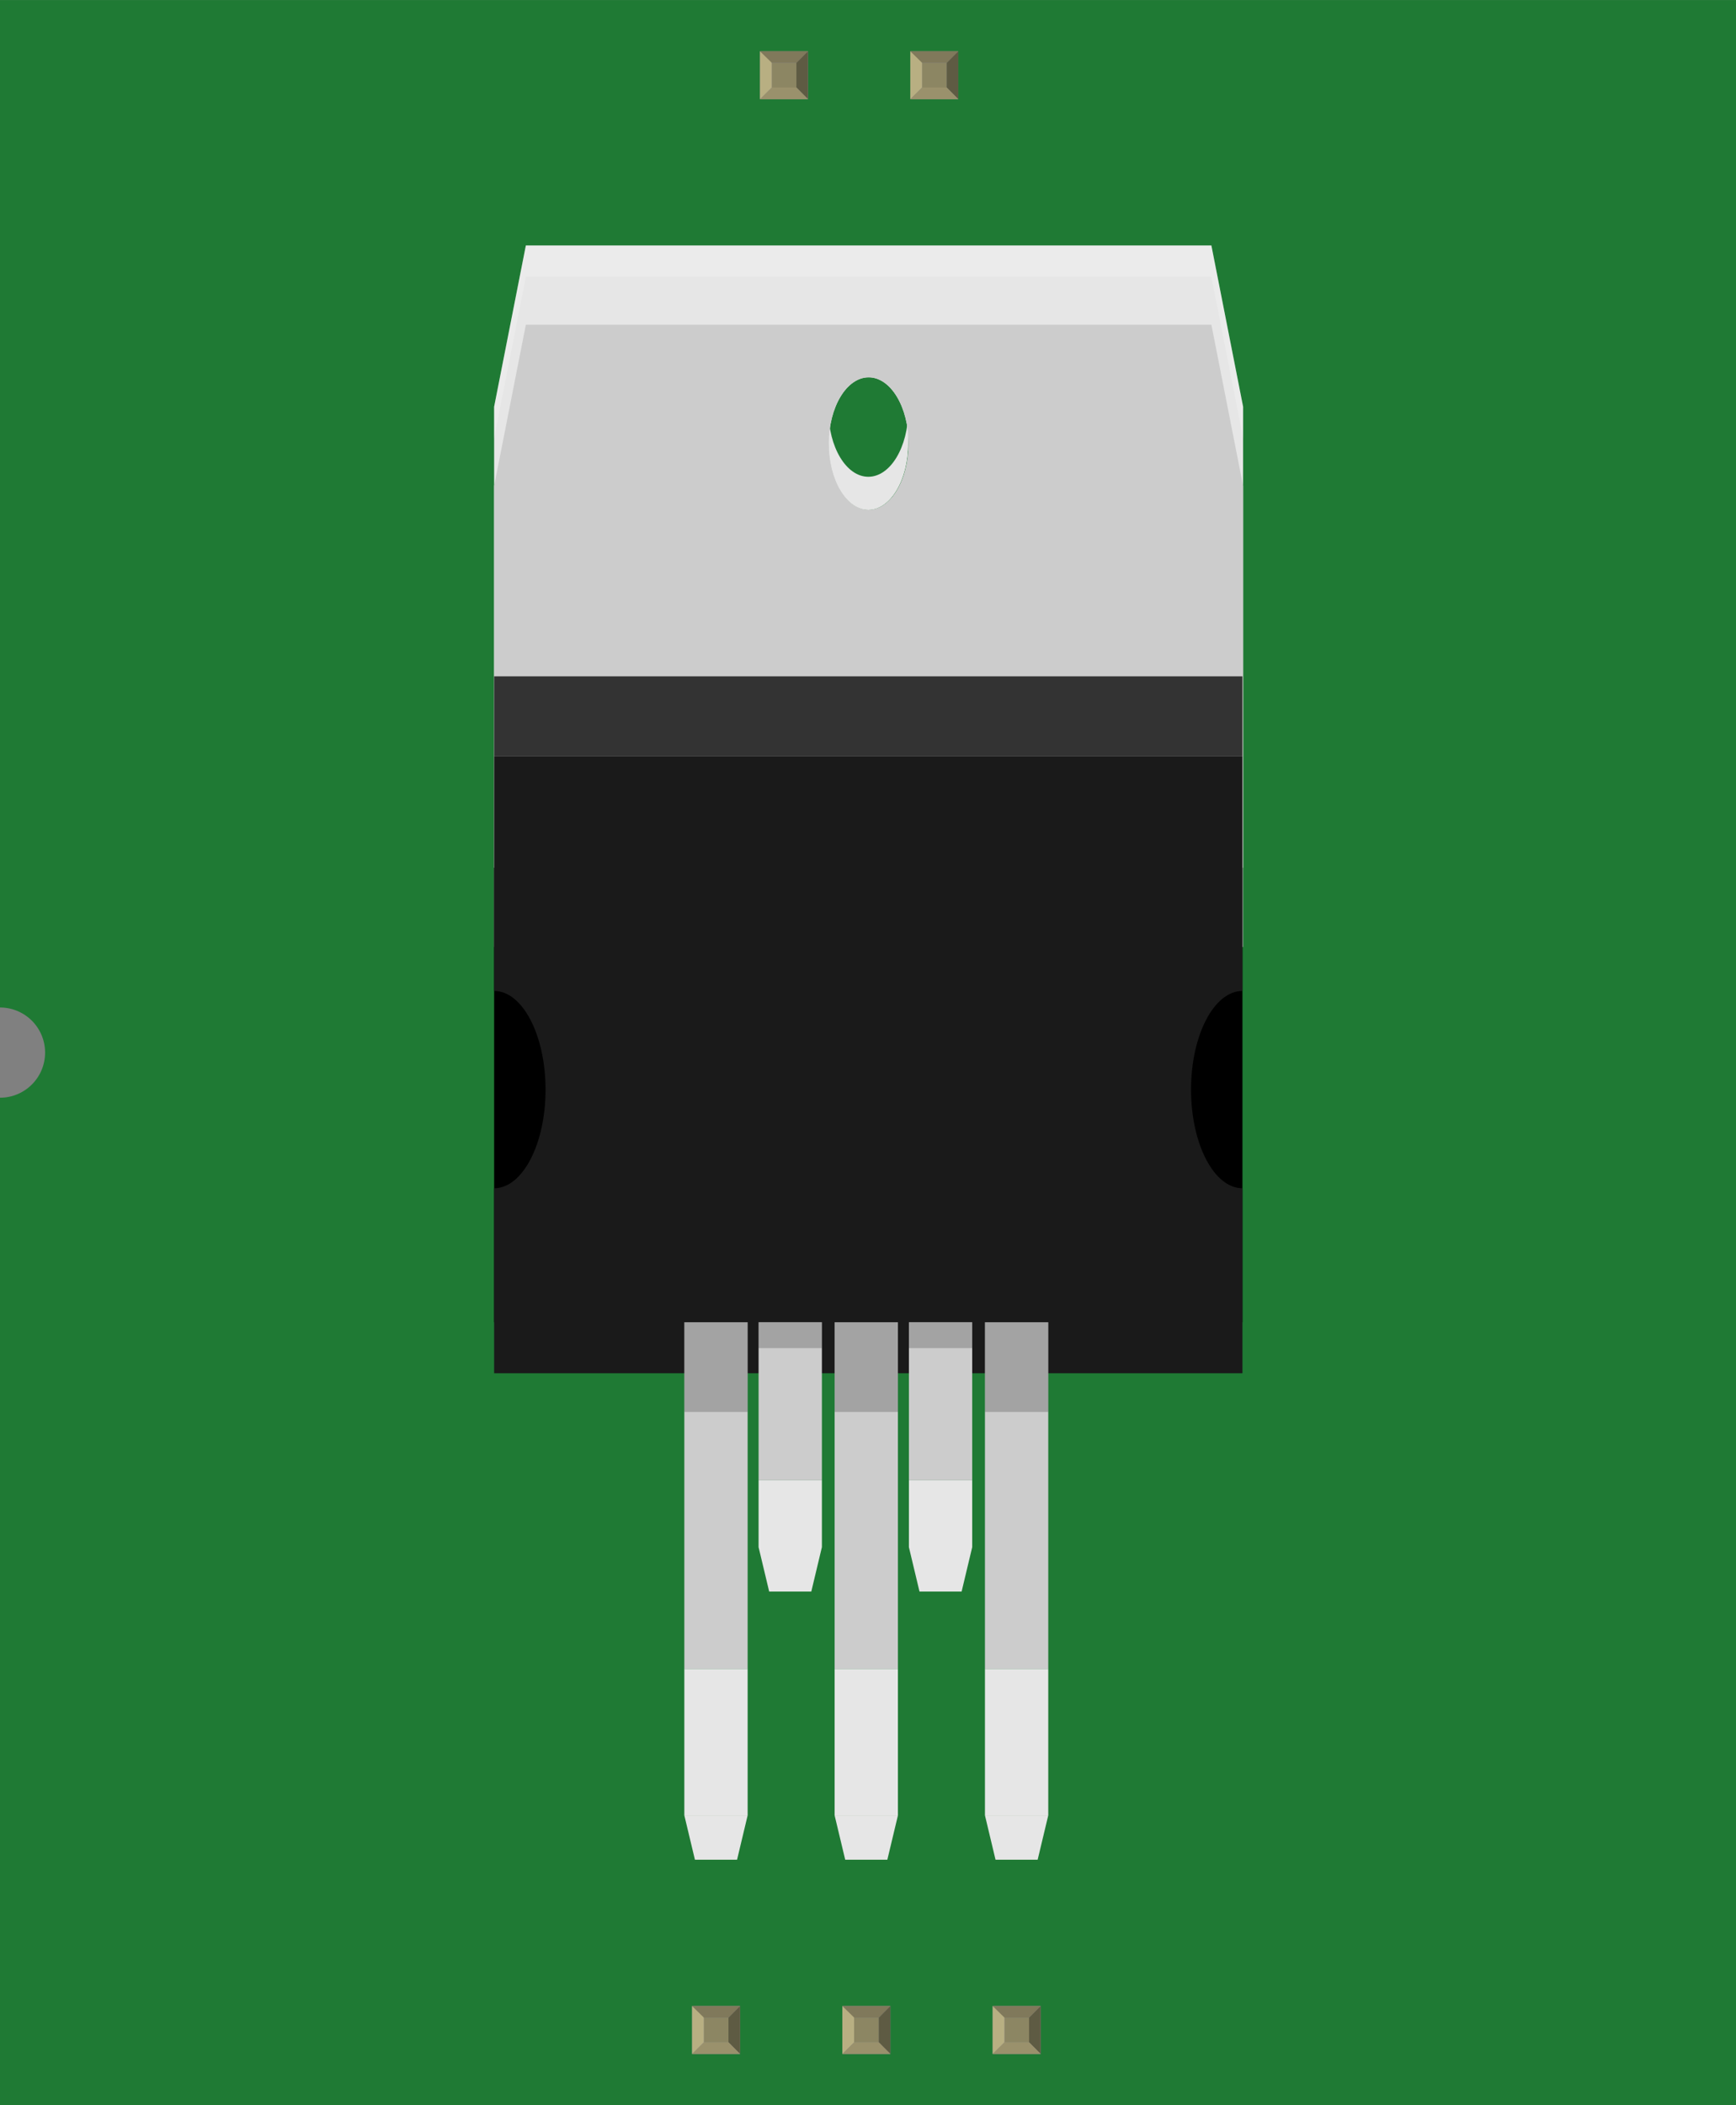 <?xml version="1.0" encoding="UTF-8" standalone="no"?>
<!-- Created with Fritzing (http://www.fritzing.org/) -->

<svg
   xmlns:dc="http://purl.org/dc/elements/1.1/"
   xmlns:cc="http://creativecommons.org/ns#"
   xmlns:rdf="http://www.w3.org/1999/02/22-rdf-syntax-ns#"
   xmlns:svg="http://www.w3.org/2000/svg"
   xmlns="http://www.w3.org/2000/svg"
   xmlns:sodipodi="http://sodipodi.sourceforge.net/DTD/sodipodi-0.dtd"
   xmlns:inkscape="http://www.inkscape.org/namespaces/inkscape"
   height="1.4in"
   id="svg2"
   x="0in"
   y="0in"
   version="1.2"
   viewBox="0 0 1155.04 1400"
   width="1.155in"
   gorn="0"
   inkscape:version="0.91 r"
   sodipodi:docname="prefix_lm298_0000_afb635ae7448d3998c79922e514af171_1_breadboard.svg">
  <rect x="0" y="0" width="1155.04" height="1400" fill="#808080" stroke="none"/>
  <sodipodi:namedview
     pagecolor="#ffffff"
     bordercolor="#666666"
     borderopacity="1"
     objecttolerance="10"
     gridtolerance="10"
     guidetolerance="10"
     inkscape:pageopacity="0"
     inkscape:pageshadow="2"
     inkscape:window-width="1301"
     inkscape:window-height="744"
     id="namedview127"
     showgrid="false"
     inkscape:zoom="3.7460318"
     inkscape:cx="38.796567"
     inkscape:cy="62.111363"
     inkscape:window-x="65"
     inkscape:window-y="24"
     inkscape:window-maximized="1"
     inkscape:current-layer="g18" />
  <defs
     id="defs417" />
  <desc
     id="desc4">
    <referenceFile>sparkfun-poweric_multiwatt15_breadboard.svg</referenceFile>
  </desc>
  <desc
     id="desc6">Fritzing breadboard generated by brd2svg</desc>
  <g
     id="breadboard"
     gorn="0.4">
    <g
       id="icon"
       gorn="0.4.0">
      <path
         id="path10"
         fill="#1F7A34"
         gorn="0.4.0.0"
         stroke="none"
         d="M0,0L0,670A30,30 0 0 1 0,730L0,1400L1155.04,1400L1155.04,0L0,0z"
         stroke-width="0" />
      <g
         transform="translate(100,163.23)"
         id="g10">
        <g
           id="g12">
          <g
             id="g14"
             gorn="0.4.0.1.0.0">
            <g
               id="g16"
               gorn="0.4.0.1.0.0.0">
              <g
                 id="g18"
                 gorn="0.4.0.1.0.0.0.0">
                <path
                   id="path18"
                   gorn="0.4.0.1.0.0.0.0.0"
                   d="m 451.222,109.736 c 0,24.361 11.858,44.083 26.526,44.083 14.668,0 26.54,-19.722 26.54,-44.083 l 0,22.042 c 0,24.361 -11.872,44.083 -26.54,44.083 -14.668,0 -26.526,-19.722 -26.526,-44.083 l 0,-22.042 z"
                   inkscape:connector-curvature="0"
                   style="fill:#e6e6e6" />
                <g
                   id="g20"
                   gorn="0.4.0.1.0.0.0.0.1"
                   transform="matrix(0.522,0,0,1,228.569,0)">
                  <path
                     id="path22"
                     gorn="0.4.0.1.0.0.0.0.1.0"
                     d="M 914.597,0 40.819,0 0.375,107.264 l 0,306.583 954.667,0 0,-306.583 L 914.597,0 Z M 477.778,175.861 c -28.125,0 -50.861,-19.722 -50.861,-44.083 0,-24.333 22.736,-44.083 50.861,-44.083 28.125,0 50.889,19.75 50.889,44.083 10e-5,24.361 -22.764,44.083 -50.889,44.083 z"
                     inkscape:connector-curvature="0"
                     style="fill:#e6e6e6" />
                </g>
                <g
                   id="g24"
                   gorn="0.4.0.1.0.0.0.0.2"
                   transform="matrix(0.522,0,0,1,228.569,0)">
                  <path
                     id="path26"
                     gorn="0.4.0.1.0.0.0.0.2.0"
                     d="m 914.597,52.681 -873.778,0 -40.444,107.292 0,306.583 954.667,0 0,-306.584 L 914.597,52.681 Z M 477.778,175.861 c -28.125,0 -50.861,-19.722 -50.861,-44.083 0,-24.333 22.736,-44.083 50.861,-44.083 28.125,0 50.889,19.75 50.889,44.083 10e-5,24.361 -22.764,44.083 -50.889,44.083 z"
                     inkscape:connector-curvature="0"
                     style="fill:#cccccc" />
                </g>
                <rect
                   height="53.25"
                   id="rect28"
                   x="228.765"
                   y="286.542"
                   width="497.894"
                   gorn="0.4.0.1.0.0.0.0.3"
                   style="fill:#333333" />
                <rect
                   height="302.222"
                   id="rect30"
                   x="228.765"
                   y="413.847"
                   width="497.894"
                   gorn="0.4.0.1.0.0.0.0.4" />
                <path
                   id="path32"
                   gorn="0.4.0.1.0.0.0.0.5"
                   d="m 692.454,561.389 c 0,-36.236 15.306,-65.625 34.211,-65.625 l 0,-155.972 -497.901,0 0,155.972 0,0 c 18.898,0 34.219,29.375 34.219,65.625 0,36.208 -15.313,65.597 -34.219,65.597 l 0,0 0,123.042 497.894,0 0,-123.042 c -18.898,-2e-4 -34.204,-29.389 -34.204,-65.597 z"
                   inkscape:connector-curvature="0"
                   style="fill:#1a1a1a" />
                <g
                   transform="translate(237.053,0)"
                   id="g28">
                  <g
                     id="g30">
                    <g
                       id="g34"
                       gorn="0.4.0.1.0.0.0.0.6.0.0">
                      <g
                         id="g86"
                         gorn="0.4.0.1.0.0.0.0.6.0.0.0">
                        <rect
                           height="105.167"
                           id="rect88"
                           x="267.681"
                           y="716.069"
                           style="fill:#cccccc"
                           width="42.125"
                           gorn="0.4.0.1.0.0.0.0.6.0.0.0.0" />
                        <rect
                           height="44.431"
                           id="rect90"
                           x="267.681"
                           y="821.236"
                           style="fill:#e6e6e6"
                           width="42.125"
                           gorn="0.4.0.1.0.0.0.0.6.0.0.0.1" />
                        <rect
                           height="17.222"
                           id="rect92"
                           x="267.681"
                           y="716.069"
                           style="opacity:0.2"
                           width="42.125"
                           gorn="0.4.0.1.0.0.0.0.6.0.0.0.2" />
                        <polygon
                           id="polygon94"
                           style="fill:#e6e6e6"
                           gorn="0.4.0.1.0.0.0.0.6.0.0.0.3"
                           points="267.681,865.667 274.736,895.208 302.75,895.208 309.806,865.667 " />
                      </g>
                      <g
                         id="g96"
                         gorn="0.4.0.1.0.0.0.0.6.0.0.1">
                        <rect
                           height="105.167"
                           id="rect98"
                           x="167.667"
                           y="716.069"
                           style="fill:#cccccc"
                           width="42.125"
                           gorn="0.4.0.1.0.0.0.0.6.0.0.1.0" />
                        <rect
                           height="44.431"
                           id="rect100"
                           x="167.667"
                           y="821.236"
                           style="fill:#e6e6e6"
                           width="42.125"
                           gorn="0.4.0.1.0.0.0.0.6.0.0.1.1" />
                        <rect
                           height="17.222"
                           id="rect102"
                           x="167.667"
                           y="716.069"
                           style="opacity:0.2"
                           width="42.125"
                           gorn="0.4.0.1.0.0.0.0.6.0.0.1.2" />
                        <polygon
                           id="polygon104"
                           style="fill:#e6e6e6"
                           gorn="0.4.0.1.0.0.0.0.6.0.0.1.3"
                           points="167.667,865.667 174.722,895.208 202.736,895.208 209.792,865.667 " />
                      </g>
                    </g>
                  </g>
                </g>
                <g
                   transform="translate(237.053,0)"
                   id="g43">
                  <g
                     id="g45">
                    <g
                       id="g106"
                       gorn="0.4.0.1.0.0.0.0.7.0.0">
                      <g
                         id="g158"
                         gorn="0.4.0.1.0.0.0.0.7.0.0.0">
                        <rect
                           height="230.583"
                           id="rect160"
                           x="318.278"
                           y="716.069"
                           style="fill:#cccccc"
                           width="42.125"
                           gorn="0.4.0.1.0.0.0.0.7.0.0.0.0" />
                        <rect
                           height="60.472"
                           id="rect162"
                           x="318.278"
                           y="715.278"
                           style="opacity:0.2"
                           width="42.125"
                           gorn="0.4.0.1.0.0.0.0.7.0.0.0.1" />
                        <rect
                           height="97.389"
                           id="rect164"
                           x="318.278"
                           y="946.639"
                           style="fill:#e6e6e6"
                           width="42.125"
                           gorn="0.4.0.1.0.0.0.0.7.0.0.0.2" />
                        <polygon
                           id="polygon166"
                           style="fill:#e6e6e6"
                           gorn="0.4.0.1.0.0.0.0.7.0.0.0.3"
                           points="353.347,1073.54 360.403,1044.03 318.278,1044.03 325.319,1073.54 " />
                      </g>
                      <g
                         id="g168"
                         gorn="0.4.0.1.0.0.0.0.7.0.0.1">
                        <rect
                           height="230.583"
                           id="rect170"
                           x="218.25"
                           y="716.069"
                           style="fill:#cccccc"
                           width="42.125"
                           gorn="0.4.0.1.0.0.0.0.7.0.0.1.0" />
                        <rect
                           height="60.472"
                           id="rect172"
                           x="218.25"
                           y="715.278"
                           style="opacity:0.2"
                           width="42.125"
                           gorn="0.4.0.1.0.0.0.0.7.0.0.1.1" />
                        <rect
                           height="97.389"
                           id="rect174"
                           x="218.25"
                           y="946.639"
                           style="fill:#e6e6e6"
                           width="42.125"
                           gorn="0.4.0.1.0.0.0.0.7.0.0.1.2" />
                        <polygon
                           id="polygon176"
                           style="fill:#e6e6e6"
                           gorn="0.4.0.1.0.0.0.0.7.0.0.1.3"
                           points="253.333,1073.54 260.389,1044.03 218.25,1044.03 225.306,1073.54 " />
                      </g>
                      <g
                         id="g178"
                         gorn="0.4.0.1.0.0.0.0.7.0.0.2">
                        <rect
                           height="230.583"
                           id="rect180"
                           x="118.264"
                           y="716.069"
                           style="fill:#cccccc"
                           width="42.125"
                           gorn="0.4.0.1.0.0.0.0.7.0.0.2.0" />
                        <rect
                           height="60.472"
                           id="rect182"
                           x="118.264"
                           y="715.278"
                           style="opacity:0.2"
                           width="42.125"
                           gorn="0.4.0.1.0.0.0.0.7.0.0.2.1" />
                        <rect
                           height="97.389"
                           id="rect184"
                           x="118.264"
                           y="946.639"
                           style="fill:#e6e6e6"
                           width="42.125"
                           gorn="0.4.0.1.0.0.0.0.7.0.0.2.2" />
                        <polygon
                           id="polygon186"
                           style="fill:#e6e6e6"
                           gorn="0.4.0.1.0.0.0.0.7.0.0.2.3"
                           points="153.347,1073.54 160.389,1044.03 118.264,1044.03 125.319,1073.54 " />
                      </g>
                    </g>
                  </g>
                </g>
              </g>
              <polygon
                 id="polygon188"
                 gorn="0.4.0.1.0.0.0.1"
                 points="40.819,20.833 914.597,20.833 955.042,128.097 955.042,107.264 914.597,0 40.819,0 0.375,107.264 0.375,128.097 "
                 transform="matrix(0.522,0,0,1,228.569,0)"
                 style="opacity:0.2;fill:#ffffff" />
            </g>
          </g>
        </g>
      </g>
    </g>
    <g
       transform="translate(460.473,1334.05)"
       id="g64">
      <g
         id="g66">
        <g
           id="g190"
           gorn="0.4.1.0.0">
          <g
             id="g192"
             gorn="0.4.1.0.0.0">
            <rect
               height="31.9"
               x="0"
               y="0"
               style="fill:#8d8c8c"
               width="31.93"
               id="rect70" />
            <rect
               height="16.415"
               id="connector0pin"
               x="7.792"
               y="7.735"
               style="fill:#8c8663"
               width="16.444"
               gorn="0.4.1.0.0.0.1" />
            <polygon
               id="polygon197"
               style="fill:#b8af82"
               gorn="0.4.1.0.0.0.2"
               points="7.792,24.137 7.792,6.972 0,0 0,31.9 " />
            <polygon
               id="polygon199"
               style="fill:#80795b"
               gorn="0.4.1.0.0.0.3"
               points="7.903,7.763 0,0 31.93,0 24.208,7.763 " />
            <polygon
               id="polygon201"
               style="fill:#5e5b43"
               gorn="0.4.1.0.0.0.4"
               points="24.208,7.763 31.93,0 31.93,31.9 24.208,24.137 " />
            <polygon
               id="polygon203"
               style="fill:#9a916c"
               gorn="0.4.1.0.0.0.5"
               points="7.875,24.137 24.208,24.137 31.93,31.9 0,31.9 " />
          </g>
        </g>
      </g>
    </g>
    <g
       transform="translate(560.473,1334.05)"
       id="g77">
      <g
         id="g79">
        <g
           id="g205"
           gorn="0.4.2.0.0">
          <g
             id="g207"
             gorn="0.4.2.0.0.0">
            <rect
               height="31.9"
               x="0"
               y="0"
               style="fill:#8d8c8c"
               width="31.93"
               id="rect83" />
            <rect
               height="16.415"
               id="connector2pin"
               x="7.792"
               y="7.735"
               style="fill:#8c8663"
               width="16.444"
               gorn="0.4.2.0.0.0.1" />
            <polygon
               id="polygon212"
               style="fill:#b8af82"
               gorn="0.4.2.0.0.0.2"
               points="7.792,24.137 7.792,6.972 0,0 0,31.9 " />
            <polygon
               id="polygon214"
               style="fill:#80795b"
               gorn="0.4.2.0.0.0.3"
               points="7.903,7.763 0,0 31.93,0 24.208,7.763 " />
            <polygon
               id="polygon216"
               style="fill:#5e5b43"
               gorn="0.4.2.0.0.0.4"
               points="24.208,7.763 31.93,0 31.93,31.9 24.208,24.137 " />
            <polygon
               id="polygon218"
               style="fill:#9a916c"
               gorn="0.4.2.0.0.0.5"
               points="7.875,24.137 24.208,24.137 31.93,31.9 0,31.9 " />
          </g>
        </g>
      </g>
    </g>
    <g
       transform="translate(505.671,34.05)"
       id="g90">
      <g
         id="g92">
        <g
           id="g220"
           gorn="0.4.3.0.0">
          <g
             id="g222"
             gorn="0.4.3.0.0.0">
            <rect
               height="31.9"
               id="connector14pin"
               x="0"
               y="0"
               style="fill:#8d8c8c"
               width="31.93"
               gorn="0.4.3.0.0.0.0" />
            <rect
               height="16.415"
               id="connector1pin"
               x="7.792"
               y="7.735"
               style="fill:#8c8663"
               width="16.444"
               gorn="0.4.3.0.0.0.1" />
            <polygon
               id="polygon227"
               style="fill:#b8af82"
               gorn="0.4.3.0.0.0.2"
               points="7.792,6.972 0,0 0,31.9 7.792,24.137 " />
            <polygon
               id="polygon229"
               style="fill:#80795b"
               gorn="0.4.3.0.0.0.3"
               points="0,0 31.93,0 24.208,7.763 7.903,7.763 " />
            <polygon
               id="polygon231"
               style="fill:#5e5b43"
               gorn="0.4.3.0.0.0.4"
               points="31.93,0 31.93,31.9 24.208,24.137 24.208,7.763 " />
            <polygon
               id="polygon233"
               style="fill:#9a916c"
               gorn="0.4.3.0.0.0.5"
               points="24.208,24.137 31.93,31.9 0,31.9 7.875,24.137 " />
          </g>
        </g>
      </g>
    </g>
    <g
       transform="translate(660.473,1334.05)"
       id="g102">
      <g
         id="g104">
        <g
           id="g235"
           gorn="0.4.4.0.0">
          <g
             id="g237"
             gorn="0.4.4.0.0.0">
            <rect
               height="31.9"
               x="0"
               y="0"
               style="fill:#8d8c8c"
               width="31.93"
               id="rect108" />
            <rect
               height="16.415"
               id="connector4pin"
               x="7.792"
               y="7.735"
               style="fill:#8c8663"
               width="16.444"
               gorn="0.4.4.0.0.0.1" />
            <polygon
               id="polygon242"
               style="fill:#b8af82"
               gorn="0.4.4.0.0.0.2"
               points="7.792,24.137 7.792,6.972 0,0 0,31.9 " />
            <polygon
               id="polygon244"
               style="fill:#80795b"
               gorn="0.4.4.0.0.0.3"
               points="7.903,7.763 0,0 31.93,0 24.208,7.763 " />
            <polygon
               id="polygon246"
               style="fill:#5e5b43"
               gorn="0.4.4.0.0.0.4"
               points="24.208,7.763 31.93,0 31.93,31.9 24.208,24.137 " />
            <polygon
               id="polygon248"
               style="fill:#9a916c"
               gorn="0.4.4.0.0.0.5"
               points="7.875,24.137 24.208,24.137 31.93,31.9 0,31.9 " />
          </g>
        </g>
      </g>
    </g>
    <g
       transform="translate(605.671,34.05)"
       id="g115">
      <g
         id="g117">
        <g
           id="g250"
           gorn="0.4.5.0.0">
          <g
             id="g252"
             gorn="0.4.5.0.0.0">
            <rect
               height="31.9"
               id="connector13pin"
               x="0"
               y="0"
               style="fill:#8d8c8c"
               width="31.93"
               gorn="0.4.5.0.0.0.0" />
            <rect
               height="16.415"
               id="connector3pin"
               x="7.792"
               y="7.735"
               style="fill:#8c8663"
               width="16.444"
               gorn="0.4.5.0.0.0.1" />
            <polygon
               id="polygon257"
               style="fill:#b8af82"
               gorn="0.4.5.0.0.0.2"
               points="7.792,6.972 0,0 0,31.9 7.792,24.137 " />
            <polygon
               id="polygon259"
               style="fill:#80795b"
               gorn="0.4.5.0.0.0.3"
               points="0,0 31.93,0 24.208,7.763 7.903,7.763 " />
            <polygon
               id="polygon261"
               style="fill:#5e5b43"
               gorn="0.4.5.0.0.0.4"
               points="31.93,0 31.93,31.9 24.208,24.137 24.208,7.763 " />
            <polygon
               id="polygon263"
               style="fill:#9a916c"
               gorn="0.4.5.0.0.0.5"
               points="24.208,24.137 31.93,31.9 0,31.9 7.875,24.137 " />
          </g>
        </g>
      </g>
    </g>
  </g>
</svg>
